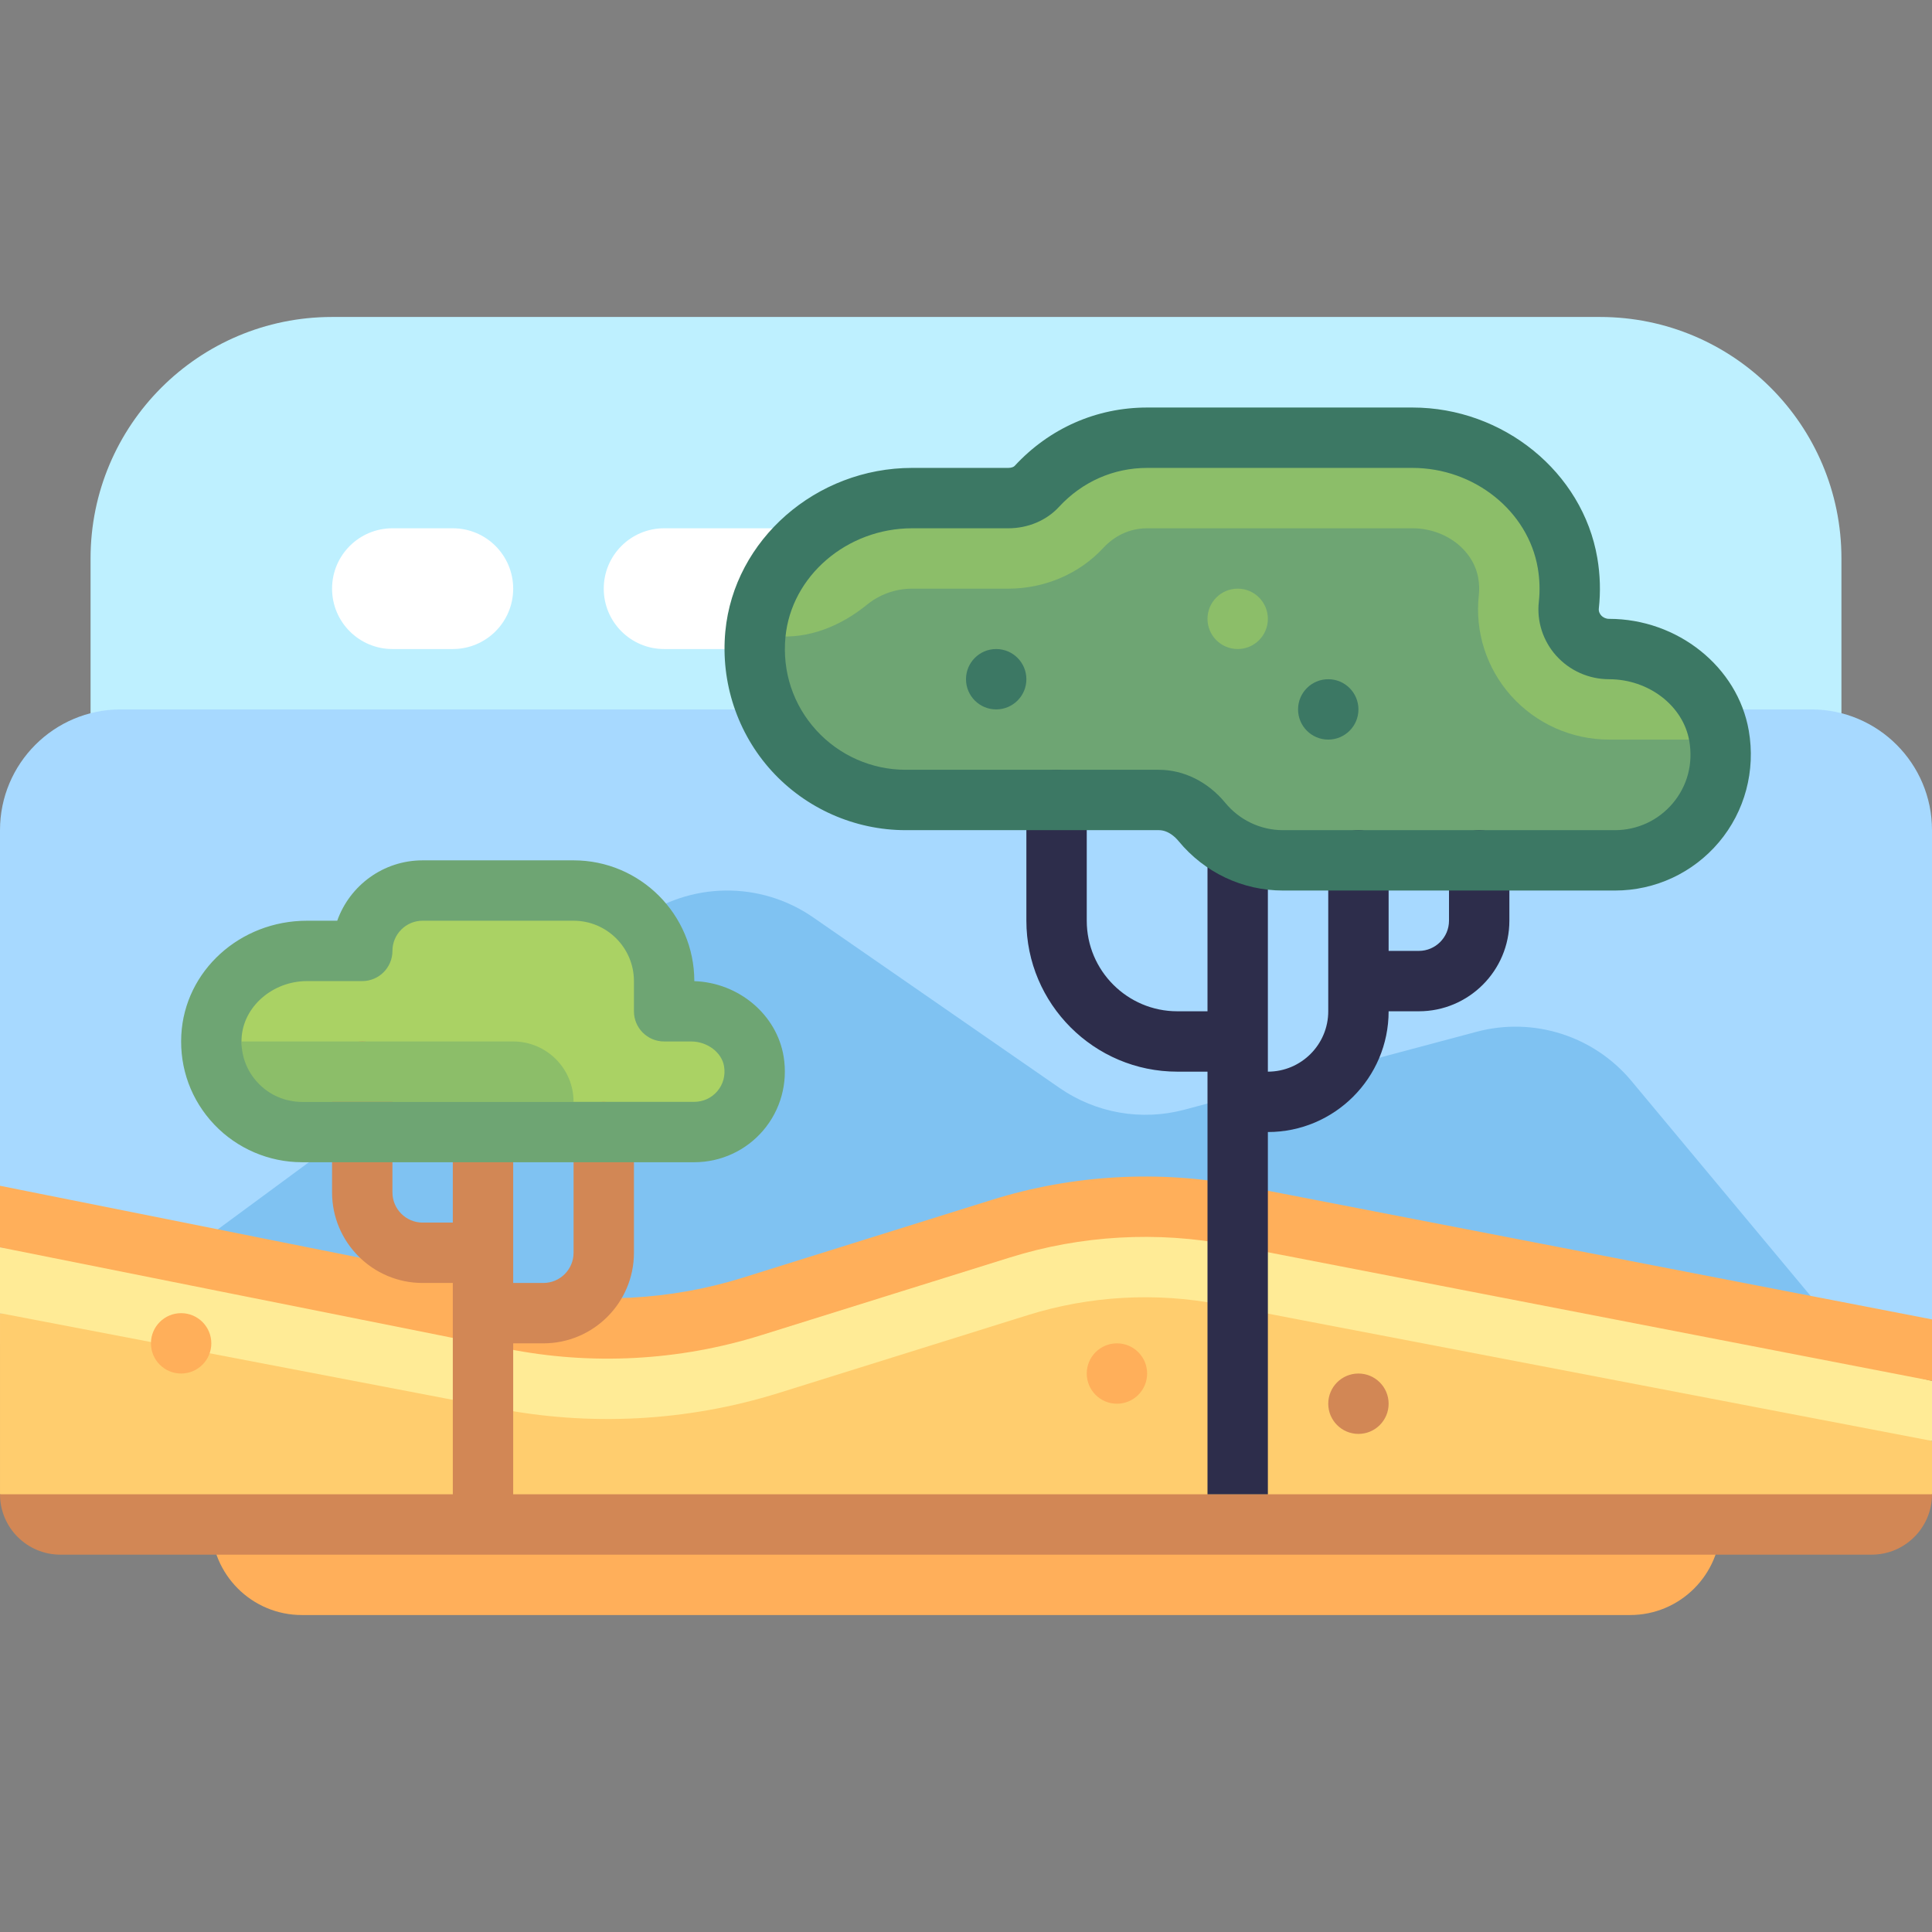 <svg id="Capa_1" enable-background="new 0 0 512 512" height="512" viewBox="0 0 512 512" width="512" xmlns="http://www.w3.org/2000/svg"><rect x="0" y="0" width="512" height="512" fill="#808080" stroke="none"/><path d="m488 228h-464v-80c0-35.346 28.654-64 64-64h336c35.346 0 64 28.654 64 64z" fill="#bef0ff"/><path d="m208 172h-32c-8.837 0-16-7.163-16-16 0-8.837 7.163-16 16-16h32c8.837 0 16 7.163 16 16 0 8.837-7.163 16-16 16z" fill="#fff"/><path d="m120 172h-16c-8.837 0-16-7.163-16-16 0-8.837 7.163-16 16-16h16c8.837 0 16 7.163 16 16 0 8.837-7.163 16-16 16z" fill="#fff"/><path d="m480 188h-448c-17.673 0-32 14.327-32 32v136h512v-136c0-17.673-14.327-32-32-32z" fill="#a7d9ff"/><path d="m496 362.848-63.647-76.376c-9.972-11.967-25.984-17.056-41.035-13.042l-77.448 20.653c-11.336 3.023-23.428.917-33.075-5.762l-65.301-45.209c-14.053-9.729-32.736-9.454-46.496.685l-128.998 95.051v40h456z" fill="#7fc2f2"/><path d="m512 381.865-184.381-59.785c-20.756-3.992-42.177-2.781-62.352 3.523l-66.053 20.642c-20.481 6.4-42.241 7.549-63.282 3.341l-135.932-1.586v48l20.333 7.667h474.667l17-7.667z" fill="#ffcd6e"/><path d="m512 365.951-184.381-43.871c-20.756-3.992-42.178-2.781-62.352 3.523l-66.053 20.642c-20.48 6.4-42.242 7.549-63.282 3.341l-135.932-19.028v17.442l131.227 25.121c24.895 4.969 50.887 3.613 75.148-3.969l66.051-20.641c16.332-5.105 33.844-6.094 50.66-2.863l188.914 36.217z" fill="#ffeb96"/><path d="m512 349.651-182.871-35.424c-21.973-4.223-44.887-2.934-66.25 3.742l-66.051 20.641c-19.145 5.977-39.664 7.051-59.324 3.133l-137.504-27.501v16.315l134.363 26.872c22.289 4.453 45.527 3.23 67.238-3.547l66.051-20.641c18.844-5.891 39.062-7.035 58.445-3.305l185.903 36.015z" fill="#ffaf5a"/><path d="m183.144 268h-7.144v-8c0-13.255-10.745-24-24-24h-40c-8.836 0-16 7.163-16 16h-14.642c-12.996 0-24.644 9.731-25.324 22.709-.725 13.841 10.283 25.291 23.966 25.291h104c9.717 0 17.412-8.663 15.781-18.687-1.28-7.867-8.667-13.313-16.637-13.313z" fill="#aad264"/><path d="m426.415 172h-.011c-6.281 0-11.346-5.382-10.648-11.625.401-3.586.318-7.32-.333-11.149-3.323-19.537-21.286-33.226-41.103-33.226h-70.32c-11.595 0-21.948 5.008-29.234 12.907-1.918 2.079-4.733 3.093-7.562 3.093h-25.485c-20.891 0-39.548 15.274-41.531 36.071-2.275 23.857 16.424 43.929 39.812 43.929h67.091c4.522 0 8.554 2.333 11.429 5.824 5.111 6.204 12.808 10.176 21.48 10.176h88c17.106 0 30.629-15.34 27.564-33.014-2.369-13.659-15.286-22.986-29.149-22.986z" fill="#6ea573"/><path d="m455.707 195.906c-1.936-14.158-15.12-23.906-29.292-23.906h-.011c-6.282 0-11.346-5.382-10.648-11.625.468-4.186.277-8.571-.708-13.077-4.077-18.654-21.633-31.298-40.728-31.298h-70.32c-11.595 0-21.949 5.008-29.234 12.907-1.918 2.079-4.733 3.093-7.562 3.093h-25.485c-20.892 0-39.548 15.273-41.531 36.07l5.134.49c8.985.858 17.494-2.656 24.495-8.353 3.194-2.599 7.415-4.208 11.901-4.208h25.484c9.672 0 18.855-3.941 25.203-10.82 1.785-1.934 5.664-5.18 11.594-5.18h70.32c8.66 0 16.156 5.695 17.441 13.258.258 1.504.305 3.008.145 4.445-1.082 9.676 2.031 19.406 8.551 26.691 6.595 7.377 16.056 11.607 25.958 11.607h29.212c.034-.039.047-.055.081-.094z" fill="#8cbe69"/><path d="m56 404c0 13.255 10.745 24 24 24h352c13.255 0 24-10.745 24-24z" fill="#ffaf5a"/><path d="m136 396v-40h8c13.234 0 24-10.766 24-24v-32c0-4.418-3.582-8-8-8s-8 3.582-8 8v32c0 4.412-3.59 8-8 8h-8v-32c0-4.418-3.582-8-8-8s-8 3.582-8 8v16h-8c-4.41 0-8-3.588-8-8v-32c0-4.418-3.582-8-8-8s-8 3.582-8 8v32c0 13.234 10.766 24 24 24h8v56h-120c0 8.836 7.164 16 16 16h111.999.001.001 367.999c8.836 0 16-7.164 16-16z" fill="#d28755"/><path d="m392 220c-4.418 0-8 3.582-8 8v16c0 4.412-3.59 8-8 8h-8v-24c0-4.418-3.582-8-8-8s-8 3.582-8 8v40c0 8.822-7.176 16-16 16v-56h-16v40h-8c-13.234 0-24-10.766-24-24v-32c0-4.418-3.582-8-8-8s-8 3.582-8 8v32c0 22.057 17.945 40 40 40h8v112h16v-96c17.645 0 32-14.355 32-32h8c13.234 0 24-10.766 24-24v-16c0-4.418-3.582-8-8-8z" fill="#2d2d4b"/><path d="m428 236h-88c-10.723 0-20.805-4.771-27.656-13.09-.895-1.086-2.77-2.91-5.254-2.91h-67.09c-13.492 0-26.441-5.729-35.523-15.717-9.074-9.982-13.539-23.457-12.254-36.973 2.316-24.287 24.058-43.31 49.496-43.31h25.484c.828 0 1.453-.268 1.68-.518 9.211-9.984 21.683-15.482 35.117-15.482h70.32c24.063 0 45.125 17.146 48.988 39.887.758 4.443.891 8.943.398 13.371-.09.836.277 1.443.602 1.809.531.594 1.297.934 2.098.934h.008c18.184 0 34.105 12.734 37.031 29.621 1.844 10.625-1.031 21.396-7.891 29.547-6.863 8.153-16.906 12.831-27.554 12.831zm-186.281-96c-17.281 0-32.023 12.664-33.566 28.83-.875 9.168 2.023 17.937 8.164 24.689 6.054 6.661 14.687 10.481 23.683 10.481h67.09c6.613 0 13.031 3.186 17.605 8.738 3.801 4.615 9.379 7.262 15.305 7.262h88c5.918 0 11.496-2.6 15.312-7.133 3.867-4.596 5.418-10.461 4.367-16.514-1.617-9.324-10.757-16.353-21.265-16.353-5.355 0-10.469-2.285-14.031-6.27-3.484-3.898-5.152-9.09-4.574-14.246.324-2.938.234-5.938-.273-8.914-2.575-15.148-16.852-26.57-33.216-26.57h-70.32c-8.914 0-17.211 3.668-23.355 10.33-3.32 3.604-8.219 5.67-13.441 5.67z" fill="#3c7864"/><circle cx="328" cy="164" fill="#8cbe69" r="8"/><circle cx="264" cy="180" fill="#3c7864" r="8"/><circle cx="352" cy="188" fill="#3c7864" r="8"/><path d="m64 292h88c0-8.837-7.163-16-16-16h-72z" fill="#8cbe69"/><path d="m184 308h-104c-8.738 0-17.199-3.637-23.215-9.977-6.102-6.43-9.203-14.857-8.738-23.734.891-16.984 15.523-30.289 33.312-30.289h8.012c3.301-9.313 12.199-16 22.629-16h40c17.645 0 32 14.355 32 32v.014c11.762.395 21.863 8.865 23.676 20.014 1.145 7.033-.82 14.146-5.391 19.518-4.57 5.372-11.234 8.454-18.285 8.454zm-102.641-48c-9.121 0-16.898 6.785-17.336 15.127-.234 4.451 1.316 8.67 4.367 11.885 3.055 3.216 7.176 4.988 11.61 4.988h104c2.352 0 4.574-1.029 6.098-2.822 1.547-1.816 2.18-4.154 1.789-6.582-.605-3.697-4.445-6.596-8.742-6.596h-7.145c-4.418 0-8-3.582-8-8v-8c0-8.822-7.176-16-16-16h-40c-4.41 0-8 3.588-8 8 0 4.418-3.582 8-8 8z" fill="#6ea573"/><circle cx="296" cy="364" fill="#ffaf5a" r="8"/><circle cx="360" cy="372" fill="#d28755" r="8"/><circle cx="48" cy="356" fill="#ffaf5a" r="8"/></svg>